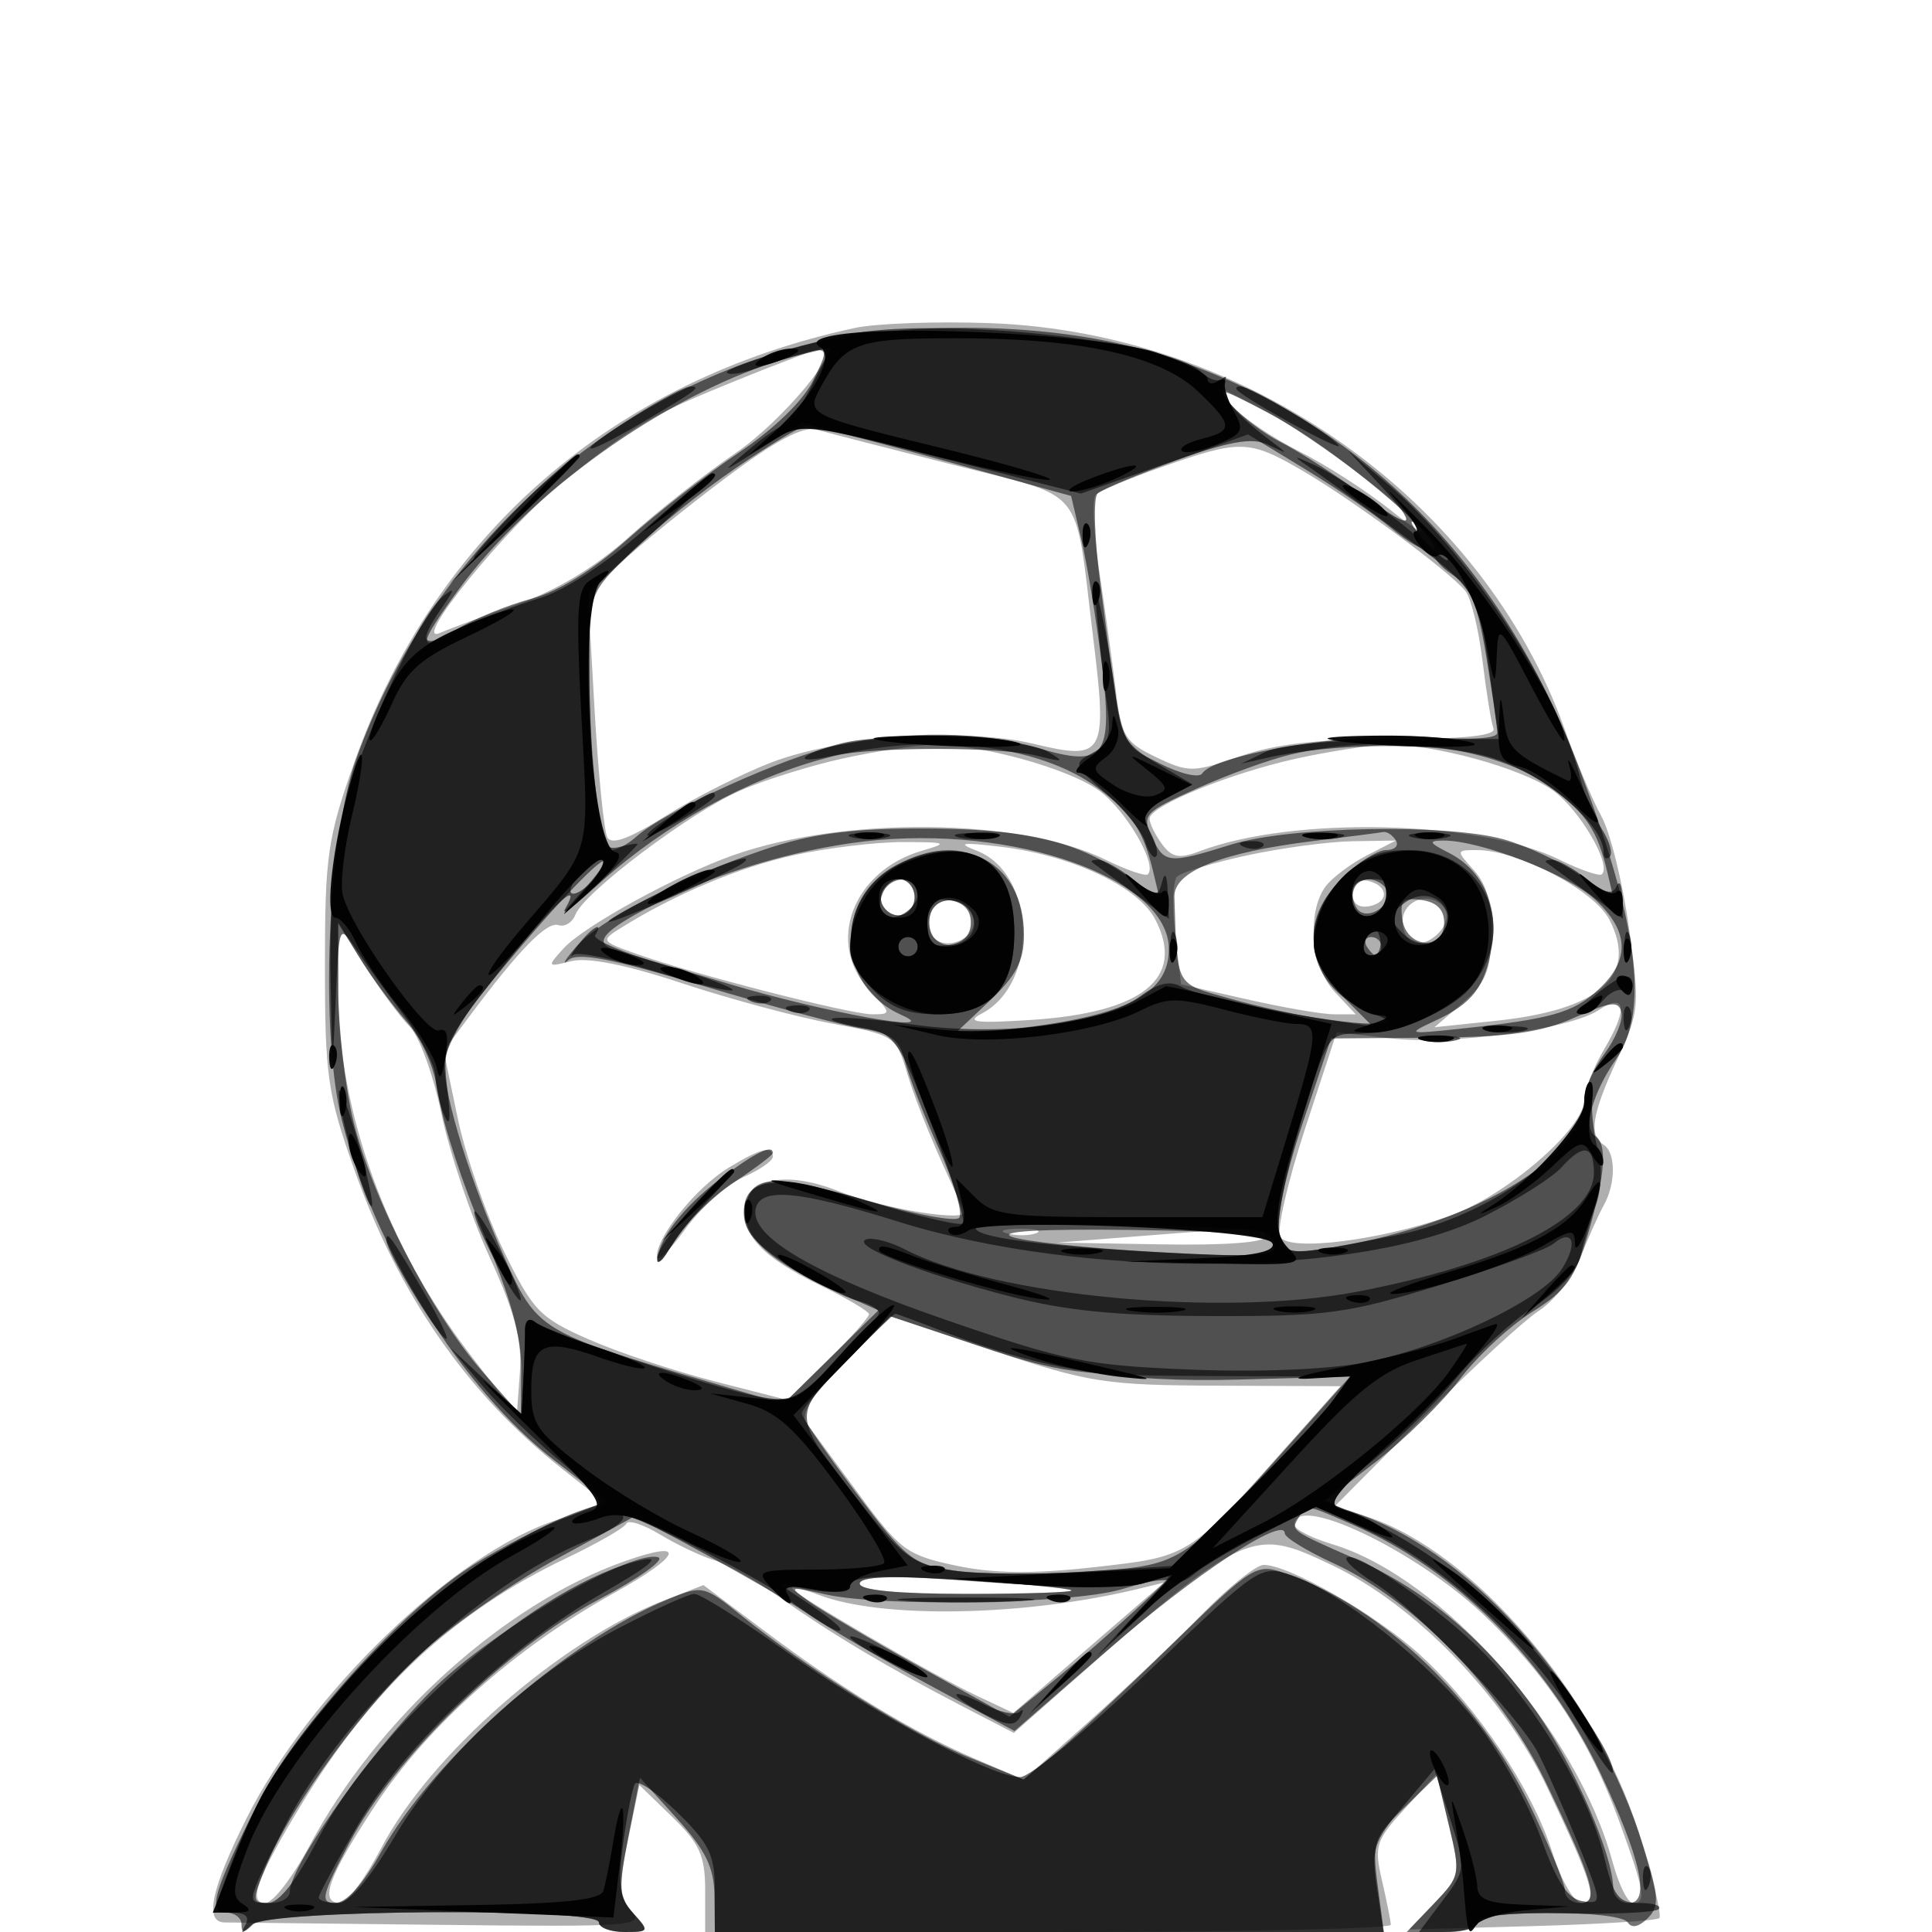 <svg xmlns="http://www.w3.org/2000/svg" width="200" height="200" fill="#000000"><path fill-opacity=".314" fill-rule="evenodd" d="M88.5 33.949c-25.049 5.399-43.456 21.373-51.823 44.973-2.769 7.809-3.041 9.698-3.041 21.078s.272 13.269 3.041 21.078c4.595 12.959 11.72 23.227 21.472 30.942l4.649 3.678-5.149 1.646c-10.495 3.354-25.652 17.942-32.161 30.952-3.641 7.278-4.355 10.697-2.238 10.715.688.006 10.781.118 22.43.25 19.752.223 21.077.126 19.663-1.435-1.287-1.422-1.338-2.532-.337-7.357l1.18-5.681 3.407 3.302c2.837 2.75 3.407 4.023 3.407 7.606V200h35.5c19.525 0 35.489-.338 35.476-.75s-.426-2.484-.918-4.604c-.823-3.546-.632-4.14 2.381-7.428l3.276-3.575 1.26 5.252c1.227 5.117 1.191 5.322-1.419 8.047l-2.679 2.796 12.705-.346c6.989-.191 12.924-.565 13.191-.832s-.684-4.238-2.114-8.823c-4.462-14.313-17.152-29.104-28.055-32.703l-3.411-1.125 9.155-9.205c5.035-5.062 10.43-10.027 11.987-11.032s3.481-3.48 4.274-5.5 1.88-4.453 2.416-5.408c1.262-2.248 1.249-5.477-.025-6.264-1.557-.962-1.202-3.189 1.407-8.812 2.311-4.981 2.359-5.527 1.217-13.688-.654-4.675-1.936-9.85-2.848-11.5-.913-1.65-2.615-5.685-3.784-8.966-8.473-23.784-32.97-41.113-59.492-42.082-5.5-.201-11.8.023-14 .497m-12.162 5.395c-8.983 3.644-10.453 4.499-17.984 10.463-5.784 4.58-15.978 17.092-12.804 15.714 1.073-.466 4.726-1.823 8.118-3.018 4.008-1.41 8.036-3.851 11.5-6.967 2.933-2.638 7.862-6.516 10.954-8.617 4.828-3.28 11.228-10.952 9.094-10.902-.394.009-4.389 1.506-8.878 3.327m51.162 2.632c1.1 1.232 4.25 3.37 7 4.75 2.75 1.381 7.025 4.133 9.5 6.116s3.845 2.786 3.045 1.783C144.772 51.776 134.968 44.52 130 42.009l-4.5-2.274zM75 49.565c-4.125 3.096-8.993 7.048-10.817 8.782L60.866 61.5l.687 12c.378 6.6.973 12.534 1.321 13.186.438.819 2.327.119 6.101-2.261 3.006-1.895 7.954-4.389 10.996-5.54 7.02-2.658 19.998-3.572 26.974-1.898 7.438 1.784 7.726 1.261 6.189-11.235-1.94-15.775-.572-14.107-14.467-17.635-6.692-1.699-13.067-3.335-14.167-3.635-1.4-.382-4.249 1.142-9.5 5.083m45.32-1.237c-3.399 1.195-6.5 2.498-6.891 2.897s-.22 3.998.381 8c.602 4.001 1.373 9.57 1.715 12.375.562 4.612.96 5.261 4.168 6.79 3.347 1.597 3.833 1.591 8.676-.099 3.703-1.292 8.127-1.791 15.892-1.791 7.375 0 10.629-.344 10.342-1.093-.231-.602-.742-3.752-1.135-7s-1.186-6.496-1.762-7.216c-1.607-2.007-11.65-9.424-16.884-12.469-5.521-3.212-6.413-3.237-14.502-.394M87.317 78.503c-3.4.739-8.251 2.259-10.779 3.377-5.182 2.292-16.094 10.521-16.966 12.794-.315.821-1.11 1.313-1.766 1.095-1.193-.398-4.046 2.521-9.16 9.373l-2.718 3.641 1.45 6.953c.797 3.823 2.933 9.995 4.746 13.714 3.035 6.223 3.731 6.954 8.756 9.176 3.003 1.328 8.87 3.288 13.04 4.356l7.58 1.942 4.25-4.17c2.338-2.294 4.233-4.414 4.211-4.712s-2.267-1.627-4.99-2.952c-6.101-2.97-8.231-5.225-7.801-8.258.419-2.958 4.486-3.587 9.702-1.5 4.596 1.839 13.536 3.253 12.962 2.051-2.869-6.017-4.945-11.02-5.915-14.259-1.163-3.88-1.295-3.968-7.801-5.168-3.64-.672-10.612-2.546-15.494-4.165-5.77-1.914-9.786-2.716-11.473-2.293-2.527.634-2.549.599-.818-1.313 2.072-2.29 11.71-7.583 17.572-9.652 11.543-4.072 29.784-3.852 38.54.464 2.17 1.07 4.143 1.748 4.385 1.506 1.018-1.017-2.324-6.718-5.094-8.691-3.247-2.312-12.41-4.82-17.236-4.717-1.65.035-5.782.669-9.183 1.408m47 0c-6.923 1.505-15.317 4.93-15.317 6.25 0 .475.576 1.652 1.28 2.615 1.03 1.408 1.792 1.555 3.905.752 9.655-3.671 28.957-3.216 37.26.877 2.17 1.07 4.143 1.748 4.385 1.506 1.018-1.017-2.324-6.718-5.094-8.691-3.247-2.312-12.41-4.82-17.236-4.717-1.65.035-5.782.669-9.183 1.408M82.284 88.51c-5.693 1.237-12.41 4.05-17.97 7.525-2.145 1.341-2.117 1.392 1.5 2.685 5.795 2.073 22.188 6.28 24.47 6.28 2.012 0 2.005-.063-.276-2.492-4.564-4.858-1.741-12.354 5.437-14.44 2.778-.807 2.602-.889-1.945-.898-2.75-.006-7.797.597-11.216 1.34m18.822-.446c6.139 2.372 6.496 13.716.53 16.856-1.702.896-.677 1.032 5.039.667 11.629-.742 16.07-4.313 12.925-10.393-1.775-3.434-8.686-6.673-16.1-7.548-3.987-.47-4.472-.385-2.394.418m27.972.488c-3.533.766-6.786 1.756-7.229 2.199-.444.444-.532 3.134-.195 5.978l.613 5.171 6.814 1.55c3.748.853 7.816 1.55 9.041 1.55h2.227l-2.175-2.314c-2.449-2.608-2.93-8.307-.924-10.952.688-.906 2.6-2.339 4.25-3.185l3-1.537-4.5.074c-2.475.04-7.39.7-10.922 1.466m23.517 1.553c1.332 1.472 1.875 3.48 1.805 6.673-.082 3.732-.63 5.024-3 7.063l-2.9 2.495 6.275-.655c10.873-1.136 14.841-4.655 11.825-10.487-1.572-3.041-9.476-7.194-13.69-7.194-2.194 0-2.197.025-.315 2.105m-61.149 1.982c-1.03 1.668 1.287 3.58 2.667 2.2C95.267 93.133 94.545 91 93 91c-.485 0-1.184.489-1.554 1.087M140 92.5c0 1.03.655 1.52 1.75 1.31 2.108-.406 1.975-2.181-.197-2.633-.906-.189-1.553.362-1.553 1.323m-43.636 1.993c-.346.903-.195 2.076.336 2.607 1.399 1.399 4.453-.068 4.088-1.964-.424-2.201-3.646-2.669-4.424-.643m48.972.074c-.331.862-.089 2.08.538 2.707 1.408 1.408 4.742-1.468 3.685-3.178-.998-1.615-3.531-1.332-4.223.471M35 102.594c0 12.516 5.059 26.435 13.681 37.642L53.5 146.5l.315-4.411c.241-3.365-.509-6.216-3.159-12.014-1.911-4.181-4.147-10.846-4.967-14.812-.821-3.965-2.293-8.009-3.271-8.986s-3.047-3.778-4.598-6.223L35 95.608zm130.5 1.965c-2.987 1.994-15.235 3.658-21.563 2.929l-5.563-.641-3.281 10.019c-1.805 5.511-2.96 10.541-2.566 11.177.945 1.53 10.177.401 17.433-2.133 5.885-2.055 14.04-9.06 14.04-12.061 0-.954.94-3.328 2.089-5.275 2.463-4.175 2.212-5.885-.589-4.015m-90.111 16.346c-3.304 2.014-7.389 7.073-7.389 9.149 0 .686 1.314-.568 2.92-2.785s4.306-4.644 6-5.394 3.08-1.703 3.08-2.119c0-1.204-1.273-.887-4.611 1.149m28.88 6.788c.973.254 2.323.237 3-.037s-.119-.481-1.769-.461-2.204.244-1.231.498M117.5 128l-8 .633 10.75.184c6.622.113 10.75-.201 10.75-.817 0-1.04-.365-1.04-13.5 0m-30.149 13.152c-3.535 3.588-4.554 5.24-3.833 6.212.54.728 3.007 4.075 5.482 7.438 4.164 5.658 4.907 6.201 9.95 7.269 3.897.825 7.972.872 14.304.165 9.874-1.102 9.771-1.038 19.729-12.236l5.78-6.5-12.632-.053c-11.744-.05-13.38-.304-23.298-3.619l-10.667-3.565zm-22.509 16.573c-.188.426-2.967 2.026-6.175 3.555-11.654 5.554-20.235 13.543-27.536 25.635C26.58 194.453 25.654 197 27.466 197c.779 0 2.839-2.668 4.576-5.928 7.039-13.206 20.179-25.063 32.65-29.463 6.495-2.292 5.92-.618-1.136 3.307-10.234 5.693-19.291 13.746-24.699 21.962-4.925 7.482-5.867 10.124-3.607 10.12.688-.002 2.6-2.589 4.25-5.75 4.991-9.563 18.478-21.374 29.159-25.538l4.16-1.621 6.34 4.755c8.057 6.042 15.266 10.423 21.725 13.202l5.085 2.187 6.766-6.035c3.721-3.32 8.998-8.322 11.727-11.117s5.589-5.081 6.355-5.081c2.655 0 11.616 5.144 16.138 9.264 5.942 5.412 11.654 13.929 13.74 20.486.955 3.002 2.263 5.25 3.055 5.25 1.741 0 1.131-2.03-3.606-12-4.479-9.425-13.7-18.929-22.322-23.006-8.516-4.028-8.69-3.941-30.596 15.393l-2.274 2.006-5.226-2.708c-7.661-3.971-13.632-7.524-18.812-11.196-2.522-1.787-5.672-3.58-7-3.984s-3.835-1.593-5.572-2.644-3.312-1.562-3.5-1.136m69.158.117c0 .463 1.758 1.368 3.906 2.012 11.382 3.41 25.35 19.242 29.028 32.902.629 2.334 1.576 4.244 2.105 4.244 1.413 0 1.212-1.219-1.389-8.383-3.104-8.552-7.501-15.24-14.156-21.535-7.022-6.64-19.494-12.552-19.494-9.24m-45 6.091c0 .692 3.922 1.067 11.167 1.067 6.141 0 10.979-.167 10.75-.37-.229-.204-5.255-.684-11.167-1.067-7.385-.479-10.75-.363-10.75.37m-7 .497c0 .512 14.57 8.976 19.202 11.154l3.702 1.741 5.659-4.913c3.113-2.701 6.622-5.738 7.798-6.747l2.139-1.835-2.5.612c-11.796 2.887-26.65 3.182-33.25.659-1.513-.578-2.75-.88-2.75-.671"/><path fill-opacity=".543" fill-rule="evenodd" d="M80.878 36.364c-20.094 5.948-36.646 21.81-43.981 42.146-3.012 8.349-3.807 28.347-1.492 37.53 3.335 13.229 12.416 27.737 22.008 35.159l5.404 4.181-5.183 2.107c-2.85 1.158-7.212 3.502-9.692 5.209-7.259 4.994-17.605 16.681-21.304 24.066C22.06 195.9 21.461 198 23.433 198c.862 0 1.567.54 1.567 1.2 0 .933.267.933 1.2 0 1.53-1.53 35.8-1.721 35.8-.2 0 .55 1.195 1 2.655 1 2.547 0 2.585-.077.931-1.905-1.532-1.693-1.591-2.582-.528-7.985l1.196-6.081 3.832 4.236c2.975 3.288 3.841 5.073 3.873 7.985L74 200h69.258l-.637-4.797c-.597-4.507-.431-4.995 2.752-8.08l3.389-3.284 1.236 5.153c1.209 5.037 1.173 5.22-1.568 8.081L145.626 200h3.687c2.028 0 3.687-.45 3.687-1 0-1.32 14.689-1.313 15.505.008.389.63 1.159.471 2.055-.425 1.242-1.242 1.185-2.225-.436-7.432-4.911-15.778-17.305-30.202-29.614-34.464l-3.466-1.2 5.393-4.172c2.965-2.295 6.869-6.131 8.674-8.526s5.173-5.531 7.485-6.97c3.545-2.207 4.454-3.479 5.804-8.122 1.807-6.218 2.02-9.32.694-10.139-1.233-.762-.209-4.457 2.188-7.894 3.508-5.033 2.292-14.26-4.058-30.792-8.377-21.803-23.808-36.576-44.456-42.556-11.042-3.199-26.993-3.179-37.89.048m-.407 1.032c-11.744 3.68-25.624 13.596-32.894 23.5-4.418 6.018-4.479 6.82-.327 4.277 1.788-1.095 5.248-2.522 7.691-3.171 2.841-.756 6.443-2.974 10-6.159 3.057-2.737 8.259-6.786 11.559-8.998 3.617-2.425 6.66-5.377 7.663-7.434 1.853-3.801 1.91-3.77-3.692-2.015m47.027 4.546c1.098 1.245 3.348 2.948 5 3.786 4.629 2.348 15.702 10.405 15.112 10.995-.289.289-1.879-.613-3.534-2.006s-5.681-4.155-8.947-6.138l-5.938-3.608-7.345 2.666c-4.04 1.466-7.735 3.009-8.211 3.429-.485.428-.354 4.65.297 9.599 2.289 17.406 1.889 16.203 6.106 18.354 2.155 1.1 4.106 1.557 4.427 1.037 1.224-1.98 15.699-4.332 23.182-3.766 4.515.341 7.353.177 7.353-.424 0-.54-.514-4.095-1.143-7.902-.903-5.467-1.645-7.25-3.532-8.487-1.314-.861-2.147-1.956-1.852-2.434.833-1.347-10.288-10.64-16.973-14.183-5.275-2.796-5.759-2.907-4.002-.918M76.09 48.507c-3.525 2.415-8.363 6.307-10.75 8.65C61.022 61.394 61 61.453 61 68.562 61 78.7 62.107 88 63.314 88c.566 0 1.741-.645 2.612-1.433 2.866-2.594 15.473-8.297 20.873-9.443 7.147-1.516 14.915-1.415 20.501.266 7.13 2.146 7.961 1.047 6.726-8.89-.547-4.4-1.478-10.061-2.069-12.579l-1.074-4.579-13.227-3.671c-7.275-2.019-13.661-3.645-14.192-3.613-.53.032-3.848 2.034-7.374 4.449m9.185 30.032c-7.932 2.136-16.339 6.767-22.88 12.603-4.245 3.786-4.915 4.187-2.395 1.43 1.925-2.105 3.033-3.658 2.462-3.45-1.163.423-7.181 7.012-12.77 13.981-2.031 2.532-3.692 5.712-3.692 7.068 0 3.471 2.687 12.111 6.23 20.035 3.361 7.517 3.682 7.712 21.072 12.823l7.802 2.293 4.912-4.837 4.911-4.838-4.036-1.807c-7.204-3.225-10.037-5.766-9.697-8.698.417-3.602 2.699-3.74 12.873-.777 4.638 1.351 8.785 2.121 9.216 1.712s-.508-3.631-2.087-7.16c-1.578-3.529-3.172-7.635-3.541-9.123-.539-2.173-1.408-2.827-4.413-3.316-2.058-.336-9.451-2.319-16.428-4.408-9.509-2.847-13.008-3.519-13.973-2.684-.709.613-.4.052.686-1.245 2.365-2.829 10.791-7.213 19.574-10.185 4.755-1.609 8.84-2.171 15.899-2.188 10.792-.025 16.128 1.151 21.377 4.713l3.651 2.478-.652-2.73c-1.012-4.231-2.139-5.949-5.639-8.59-6.195-4.675-17.887-5.948-28.462-3.1m48.307-.419c-2.155.505-6.511 2.082-9.68 3.505-5.453 2.447-5.704 2.715-4.672 4.98 1.283 2.817 1.714 2.859 8.27.812 5.958-1.861 22.169-2.174 28.113-.543 2.262.621 5.756 2.244 7.764 3.607l3.651 2.478-.652-2.73c-1.012-4.231-2.139-5.949-5.639-8.59-5.8-4.376-17.2-5.854-27.155-3.519M89.5 87.101c-7.197.837-15.308 3.265-21.679 6.492-5.432 2.75-6.555 4.061-4.086 4.769.971.278 6.265 1.855 11.765 3.504 9.832 2.949 22.377 5.211 17.857 3.221-6.867-3.023-7.086-12.107-.377-15.577 6.872-3.553 13.02-.127 13.02 7.257 0 2.737-.804 4.255-3.7 6.986l-3.7 3.49 6.366-.739c11.655-1.353 16.034-3.608 16.034-8.258 0-7.284-16.003-12.945-31.5-11.145m46.5-.042c-9.582 1.174-14.516 3.154-14.429 5.792.314 9.437.019 8.89 5.679 10.505 2.887.825 7.407 1.811 10.043 2.191l4.793.693-3.043-3.043c-4.054-4.054-4.095-8.298-.12-12.274 1.608-1.608 3.659-2.923 4.559-2.923s1.358-.45 1.018-1-.929-.941-1.309-.869c-.38.073-3.616.49-7.191.928m13.98 1.225c3.463 1.752 5.184 5.509 4.451 9.716-.739 4.24-1.996 5.872-5.931 7.701-2.881 1.339-2.783 1.371 2.5.811 9.559-1.011 11.869-1.661 14.467-4.069 3.309-3.067 3.204-6.014-.332-9.316-2.79-2.607-11.883-6.142-15.723-6.112-1.588.012-1.491.227.568 1.269m-58.534 3.803c-1.03 1.668 1.287 3.58 2.667 2.2C95.267 93.133 94.545 91 93 91c-.485 0-1.184.489-1.554 1.087m48.554.354c0 .793.359 1.663.798 1.934 1.279.791 3.525-1.043 2.771-2.263-.992-1.606-3.569-1.368-3.569.329m-43.636 2.052c-.346.903-.15 2.121.436 2.707 1.524 1.524 4.41.131 4.012-1.935-.443-2.302-3.647-2.858-4.448-.772m48.806.677c.426 3.011 4.33 3.308 4.33.33q0-2-2.33-2.33c-1.939-.275-2.275.061-2 2M35.019 102.5c.006 3.85.688 9.874 1.516 13.386 1.863 7.903 8.146 20.135 13.415 26.114l3.965 4.5.042-4.759c.031-3.37-1.102-7.457-3.88-14-2.158-5.083-4.241-11.43-4.631-14.105-.457-3.145-1.676-5.972-3.449-8-1.507-1.725-3.697-4.711-4.865-6.636l-2.125-3.5zM141.5 98c.34.55.816 1 1.059 1s.441-.45.441-1-.477-1-1.059-1-.781.45-.441 1m21.5 7.339c-3.503 1.557-6.794 2.018-14.856 2.081l-10.356.08-2.97 8.879c-1.719 5.139-2.726 9.852-2.391 11.187.51 2.032 1.027 2.242 4.326 1.761 14.818-2.161 27.247-9.233 27.247-15.502 0-1.048.944-3.182 2.097-4.742s1.941-3.491 1.75-4.29c-.29-1.216-1.084-1.126-4.847.546m-88.489 16.734c-3.803 2.877-6.403 6.263-6.472 8.427-.017.55.849-.444 1.926-2.21 1.076-1.765 3.774-4.413 5.996-5.883 2.221-1.47 4.039-2.838 4.039-3.04 0-.96-1.845-.05-5.489 2.706m30.188 5.946c1.209.483 7.907 1.196 14.884 1.583 10.664.593 12.612.481 12.219-.698-.368-1.107-3.515-1.442-14.884-1.583-9.102-.114-13.607.144-12.219.698m-17.117 12.898c-2.52 2.558-4.582 4.988-4.582 5.399s2.513 4.086 5.585 8.167c5.188 6.893 5.909 7.469 10.16 8.106 2.517.377 8.619.424 13.561.104 10.13-.656 9.955-.546 21.659-13.693l5.786-6.5-14.625-.055c-13.576-.052-15.284-.276-23.794-3.118l-9.168-3.063zm46.877 16.15c-.852 1.379-.935 1.317 5.778 4.28 7.398 3.264 13.75 8.621 18.859 15.906 3.843 5.478 7.904 14.84 7.904 18.222 0 .839.731 1.525 1.625 1.525 2.261 0 1.251-4.578-2.976-13.5-5.413-11.424-14.924-20.981-25.482-25.603-5.083-2.225-4.866-2.194-5.708-.83m-76.713 4.239c-4.265 2.307-10.378 6.517-13.584 9.357-6.07 5.375-13.994 16.126-16.648 22.587-1.48 3.602-1.461 3.75.473 3.75 1.107 0 2.013-.525 2.013-1.166 0-2.852 9.671-16.272 15.721-21.816 6.617-6.063 19.897-13.645 22.424-12.803.72.24-2.045 2.2-6.146 4.355-9.464 4.973-21.213 16.43-25.823 25.18-2.889 5.482-3.071 6.25-1.485 6.249 1.141-.001 2.894-1.938 4.75-5.25 5.466-9.758 19.225-21.889 29.708-26.193 3.57-1.466 3.731-1.431 7.5 1.612 6.799 5.492 17.927 12.428 23.698 14.77l5.609 2.277 3.272-2.692c1.8-1.48 7.201-6.525 12.003-11.211 8.6-8.393 8.779-8.504 11.931-7.405 9.964 3.473 19.988 13.07 25.359 24.277 1.913 3.993 3.479 7.835 3.479 8.538s.705 1.278 1.567 1.278c2.05 0 1.413-2.227-3.611-12.621-4.561-9.437-13.605-18.742-21.924-22.559-2.767-1.269-5.032-2.658-5.032-3.084 0-1.888-9.306 4.231-18.24 11.993l-9.74 8.463-8.76-4.729c-4.818-2.6-10.629-6.01-12.914-7.577-3.05-2.093-17.846-10.238-17.846-9.825 0 .028-3.489 1.938-7.754 4.245M89 163.933c0 .692 3.922 1.067 11.167 1.067 6.141 0 10.979-.167 10.75-.37-.229-.204-5.255-.684-11.167-1.067-7.385-.479-10.75-.363-10.75.37m27 .617c-5.215 1.494-24.642 1.817-30.5.508-3.911-.874-3.948-.856-1.676.774 1.278.918 6.453 3.967 11.5 6.777l9.176 5.109 5-4.08c5.212-4.253 12.286-10.734 11.471-10.507-.259.071-2.496.71-4.971 1.419"/><path fill-opacity=".587" fill-rule="evenodd" d="M87.5 34.679c-5.681 1.269-12.658 3.496-12.246 3.908.258.258 1.544.072 2.857-.413 1.314-.484 3.642-1.185 5.173-1.555l2.785-.674-2.055 4.027c-1.13 2.216-2.383 4.03-2.784 4.033-.402.003-2.08 1.151-3.73 2.551-2.982 2.531-2.974 2.53 1.266-.148l4.266-2.695 14.427 3.692 14.427 3.692 8.629-3.046c6.818-2.406 9.084-2.824 10.806-1.993 2.125 1.026 2.13 1.015.179-.457-3.825-2.886-5.437-4.895-4.81-5.995.347-.608.28-.79-.149-.404-.428.387-1.395.086-2.149-.667-3.301-3.301-27.88-5.87-36.892-3.856m-21.75 8.342c-6.431 4.038-6.048 4.688.5.847 5.921-3.474 6.461-3.876 5.167-3.849-.505.01-3.055 1.361-5.667 3.002m62.333-2.627c1.275 1.205 10.96 6.484 10.484 5.715-.654-1.059-9.055-6.109-10.162-6.109-.406 0-.551.177-.322.394m-71.917 9.697c-1.834 1.667-4.73 4.691-6.436 6.72s-.093.777 3.584-2.782c6.08-5.885 7.186-7.088 6.436-7-.138.016-1.75 1.394-3.584 3.062m79.19-1.861c1.021.698 5.357 3.85 9.636 7.003 8.241 6.073 7.981 5.616 9.534 16.767l.626 4.5-10.826.062c-6.332.037-11.864.567-13.326 1.278l-2.5 1.216 2.5-.572c7.122-1.629 17.804-1.683 23.194-.116C159.617 79.944 166 85.261 166 88.201c0 .623.286.846.635.497.35-.35-.029-1.662-.841-2.917-.813-1.254-1.791-3.555-2.175-5.111-2.285-9.274-11.645-23.555-20.119-30.698l-4-3.371 3.446 3.699c3.938 4.228 3.394 4.799-1.263 1.325-1.751-1.306-4.308-2.89-5.683-3.52-2.113-.968-2.212-.949-.644.125m-68.661 6.598c-4.017 3.546-8.283 6.33-10.898 7.111-2.363.706-5.984 2.143-8.047 3.193-4.127 2.1-4.621 1.579-2.048-2.159 1.424-2.068 1.442-2.263.113-1.194-2.483 1.997-8.647 15.409-10.295 22.398-.917 3.891-1.419 10.362-1.304 16.823.173 9.762.211 9.942.531 2.555.341-7.864.362-7.919 2.049-5.386.937 1.408 3.166 4.488 4.954 6.845 1.787 2.358 3.282 5.231 3.32 6.386.039 1.155.461 3 .937 4.1.568 1.311.674.392.306-2.664-.54-4.487-.344-4.943 5.162-12 5.138-6.585 9.107-10.383 7.017-6.716-.432.759 1.08-.399 3.361-2.573S66 87.503 66 87.391s-.833.014-1.851.28c-1.579.413-1.946-.3-2.492-4.843-.352-2.93-.644-9.001-.648-13.489L61 61.177l6.645-6.088c8.469-7.761 7.765-7.955-.95-.261m45.384.755c.048 1.165.285 1.402.604.605.289-.722.253-1.585-.079-1.917s-.568.258-.525 1.312M147.5 56c.995 1.1 2.035 2 2.31 2s-.315-.9-1.31-2-2.035-2-2.31-2 .315.9 1.31 2m-33.875 8.5c.264 2.75.716 6.654 1.003 8.675.427 3.005.145 3.876-1.55 4.783-2.008 1.075-1.966 1.202 1.377 4.137 1.897 1.666 3.737 3.934 4.088 5.042.352 1.108.86 1.793 1.129 1.524.27-.269-.003-1.411-.605-2.536-.939-1.754-.704-2.251 1.648-3.484l2.744-1.438-3.678-2.17c-3.197-1.886-3.755-2.784-4.262-6.852-.321-2.574-.987-6.481-1.48-8.681-.864-3.857-.879-3.821-.414 1M87.199 76.929c-4.459 1.134-5.436 2.288-1.126 1.331 4.428-.982 17.562-.98 21.427.004 2.619.667 2.746.61 1-.441-2.422-1.46-16.715-2.059-21.301-.894m-16.949 7.06c-1.787 1.09-3.25 2.198-3.25 2.463 0 .264 1.575-.449 3.5-1.585s3.5-2.245 3.5-2.466c0-.639-.316-.506-3.75 1.588m18 2.7c.963.252 2.537.252 3.5 0 .963-.251.175-.457-1.75-.457s-2.713.206-1.75.457m11 0c.963.252 2.537.252 3.5 0 .963-.251.175-.457-1.75-.457s-2.713.206-1.75.457m36 0c.963.252 2.537.252 3.5 0 .963-.251.175-.457-1.75-.457s-2.713.206-1.75.457m11 0c.963.252 2.537.252 3.5 0 .963-.251.175-.457-1.75-.457s-2.713.206-1.75.457m-17.437.994c.721.289 1.584.253 1.916-.079s-.258-.568-1.312-.525c-1.165.048-1.402.285-.604.604m-36.109 1.913c-5.03 2.728-6.132 9.067-2.249 12.949 1.797 1.798 3.538 2.455 6.5 2.455 5.569 0 8.045-2.616 8.045-8.5 0-7.571-5.437-10.623-12.296-6.904m46.219 1.327c-4.716 4.716-3.605 11.005 2.406 13.619 3.154 1.373 3.157 1.38.509 1.419-3.619.053-17.447-2.643-19.527-3.807-1.203-.673-2.422-.392-4.287.987-3.939 2.912-14.355 4.198-23.594 2.912-7.833-1.089-11.426-.838-5.069.355 3.299.619 3.62 1.077 7.149 10.184 2.032 5.245 3.46 9.771 3.174 10.057-.287.287-4.445-.675-9.24-2.138C80.456 121.465 77 121.73 77 125.541c0 1.896 1.152 3.235 4.75 5.521 2.612 1.659 5.763 3.273 7 3.586s2.25.876 2.25 1.252-1.988 2.634-4.417 5.019c-4.121 4.044-4.674 4.287-8.24 3.617-4.575-.858-21.394-6.48-22.92-7.66-.676-.523-1.075-.19-1.072.895.003.951-.075 3.28-.173 5.175L54 146.392l-3.7-3.446-3.699-3.446 3.382 4c1.86 2.2 5.578 5.79 8.263 7.979 2.854 2.325 4.336 4.134 3.568 4.352-6.702 1.907-15.15 7.443-22.398 14.678-8.408 8.392-12.291 14.024-15.51 22.496-1.895 4.989-1.895 4.995.157 4.995 1.354 0 1.814.427 1.349 1.25-.564 1-.436 1 .641 0C27.749 197.676 62 197.438 62 199c0 .55 1.195 1 2.655 1 2.565 0 2.595-.066.898-1.941-1.436-1.588-1.626-2.91-1.041-7.25.394-2.92.942-5.687 1.217-6.15.276-.462 2.249.867 4.386 2.953 3.322 3.244 3.885 4.417 3.885 8.091V200h69.227l-.674-4.495c-.615-4.099-.383-4.841 2.627-8.427l3.3-3.931 1.649 5.176c1.634 5.134 1.628 5.204-.791 8.427l-2.44 3.25h3.051c1.678 0 3.051-.473 3.051-1.051 0-.67 3.272-.984 9.035-.868 4.969.101 9.319-.101 9.666-.449.348-.348-.523-.632-1.935-.632-2.25 0-2.713-.611-3.756-4.958-1.479-6.167-6.81-15.185-12.321-20.843-4.439-4.557-13.415-10.806-14.28-9.942-.283.283.996 1.448 2.841 2.589 4.294 2.654 14.977 13.756 16.991 17.658.85 1.648 2.699 5.837 4.108 9.31 2.514 6.195 2.524 6.308.49 6-1.535-.232-2.659-1.935-4.326-6.554-1.24-3.431-4.172-8.726-6.517-11.765-4.756-6.165-14.252-13.764-19.267-15.419-3.266-1.078-3.349-1.023-14.757 9.886-6.31 6.033-12.32 10.985-13.355 11.004-2.883.052-15.151-6.537-24.369-13.088-4.549-3.233-8.762-5.878-9.363-5.878s-4.16 1.612-7.909 3.582c-9.219 4.844-18.128 13.14-23.101 21.512-2.763 4.65-4.719 6.906-5.989 6.906-1.037 0-1.886-.259-1.886-.576s1.797-3.652 3.993-7.412c4.834-8.276 15.66-18.535 25.507-24.168 4.736-2.71 6.03-3.795 4-3.355-10.423 2.257-27.333 16.808-33.585 28.899-2.232 4.316-4.021 6.606-5.165 6.608-2.291.005-2.299.043 1.643-7.771 5.944-11.779 20.221-25.286 31.496-29.797 2.254-.902 3.875-2.001 3.603-2.441-.728-1.178 13.502 5.95 17.008 8.52 3.733 2.735 5.5 3.747 5.5 3.15 0-.253-1.463-1.432-3.25-2.618l-3.25-2.158 3.375.666c2.218.438 3.633.249 4.128-.552.582-.941 3.771-.99 14.014-.216 7.293.551 14.514.642 16.046.203 1.533-.44 3.043-.543 3.356-.23s1.359-.093 2.325-.902 4.183-2.694 7.15-4.188l5.394-2.716 6.204 2.904c7.42 3.472 16.774 12.325 21.29 20.15 1.746 3.025 3.184 5.007 3.196 4.405.047-2.329-7.875-13.137-13.048-17.802-2.986-2.694-7.998-6.118-11.136-7.609l-5.706-2.712 4.955-4.03c2.724-2.217 6.673-6.111 8.774-8.653s5.721-5.855 8.045-7.361c2.533-1.642 4.44-3.739 4.762-5.238.296-1.375 1.003-3.729 1.571-5.231.575-1.522.692-3.956.264-5.5-.422-1.523-.715-3.894-.651-5.269.098-2.1-.038-1.994-.853.667-1.684 5.501-10.599 11.512-19.672 13.263-11.074 2.138-11.127 2.138-11.831-.08-.382-1.205.526-6.024 2.16-11.464 2.787-9.274 2.858-9.386 5.982-9.386 3.909 0 9.418-2.228 11.542-4.667 5.258-6.04 1.622-14.333-6.284-14.333-3.094 0-4.671.665-6.929 2.923m-78.943-.399c-1.932 2.329-.554 2.767 1.514.482.999-1.103 1.351-2.006.783-2.006-.567 0-1.601.686-2.297 1.524m9.27 1.434C65.813 93.585 63 95.136 63 95.405c0 .424 12.781-5.149 13.917-6.068 1.489-1.205-2.363.112-7.667 2.621m43.833-2.668c.23.16 2.105 1.533 4.167 3.051l3.75 2.761-.116-2.801c-.071-1.716-.294-2.118-.576-1.038-.429 1.644-.632 1.627-3.019-.25-1.407-1.107-3.023-2.013-3.591-2.013-.567 0-.844.131-.615.29m47 0c.23.16 2.105 1.533 4.167 3.051l3.75 2.761-.079-2.301c-.043-1.266-.307-1.736-.585-1.045-.371.918-1.191.717-3.056-.75-1.402-1.103-3.014-2.006-3.582-2.006-.567 0-.844.131-.615.29m-68.738 3.253c-.326.849-.331 1.804-.012 2.124C92.342 95.676 95 94.128 95 92.531c0-1.996-2.888-1.986-3.655.012m48.655.53c0 2.563 3.31 2.272 3.812-.334.231-1.2-.308-1.739-1.739-1.739S140 91.642 140 93.073m5.418.383c-1.794 1.33-1.81 1.532-.246 3.12 1.841 1.868 4.828 1.298 4.828-.922 0-2.585-2.465-3.767-4.582-2.198M96 95.5c0 2.165.404 2.582 2.25 2.32 1.477-.21 2.25-1.007 2.25-2.32s-.773-2.11-2.25-2.32c-1.846-.262-2.25.155-2.25 2.32m-36.095 2.25c-.736.963-.986 1.457-.554 1.098.432-.358 4.224.41 8.428 1.707 4.203 1.297 7.828 2.172 8.055 1.944.228-.227-2.992-1.416-7.155-2.641-4.163-1.224-7.342-2.594-7.065-3.042.95-1.538-.368-.817-1.709.934m61.253.25c0 1.375.227 1.938.504 1.25.278-.687.278-1.812 0-2.5-.277-.687-.504-.125-.504 1.25m20.425-1.134c-.431.697-.513 1.537-.183 1.867.895.895 1.871-.421 1.387-1.871-.338-1.016-.574-1.016-1.204.004M168.158 98c0 1.375.227 1.938.504 1.25.278-.687.278-1.812 0-2.5-.277-.687-.504-.125-.504 1.25M93 98c0 .55.45 1 1 1s1-.45 1-1-.45-1-1-1-1 .45-1 1m72.139 5.033c-1.298 1.082-1.916 1.967-1.372 1.967s1.544-.67 2.224-1.489 1.635-1.242 2.122-.941c.488.301.887.071.887-.511 0-1.549-1.193-1.248-3.861.974m-87.326.65c.721.289 1.584.253 1.916-.079s-.258-.568-1.312-.525c-1.165.048-1.402.285-.604.604m4 1c.721.289 1.584.253 1.916-.079s-.258-.568-1.312-.525c-1.165.048-1.402.285-.604.604m86.266.9c.048 1.165.285 1.402.604.605.289-.722.253-1.585-.079-1.917s-.568.258-.525 1.312m-13.829 1.106c.963.252 2.537.252 3.5 0 .963-.251.175-.457-1.75-.457s-2.713.206-1.75.457m-7 1c.963.252 2.537.252 3.5 0 .963-.251.175-.457-1.75-.457s-2.713.206-1.75.457m18.622 2.061c-1.243 1.586-1.208 1.621.378.378.963-.755 1.75-1.543 1.75-1.75 0-.823-.821-.294-2.128 1.372m-130.801 3.318c-.087 1.916 2.923 12.271 3.422 11.772.196-.196-.477-3.278-1.497-6.848-1.019-3.571-1.886-5.786-1.925-4.924m126.548 7.801c-.93 1.028-4.488 3.282-7.905 5.011-12.563 6.352-41.389 6.631-60.714.588-10.385-3.248-14.324-3.597-14.78-1.311-.579 2.904 6.209 6.837 19.975 11.575 12.137 4.177 14.339 4.62 25.084 5.048 7.131.284 14.235-.009 18-.741 7.932-1.542 18.277-6.432 20.372-9.629 1.753-2.675 1.192-4.355-.879-2.635-.703.582-6.001 2.508-11.775 4.279-9.599 2.945-11.62 3.218-23.62 3.183-9.884-.028-15.066-.542-21-2.081-9.168-2.379-16.392-5.26-14.695-5.86.65-.229 2.463.245 4.028 1.054 9.353 4.836 32.89 7.033 46.79 4.367 15.061-2.889 24.5-7.624 24.5-12.29 0-2.908-1.092-3.088-3.381-.558m-90.003 4.134c-1.989 2.201-3.602 4.564-3.586 5.25s.526.347 1.132-.753 2.48-3.463 4.166-5.25c1.685-1.787 2.803-3.25 2.485-3.25s-2.208 1.801-4.197 4.003m-22.526.497c0 .55 1.085 3.025 2.41 5.5s2.41 4.05 2.41 3.5-1.085-3.025-2.41-5.5-2.41-4.05-2.41-3.5m51.909 1.619c.002.971 6.486 1.825 19.251 2.535 8.758.487 11.75.352 11.75-.532 0-.651-.562-1.379-1.25-1.616-2.035-.702-29.753-1.062-29.751-.387M40 128.405c0 1.107 5.05 9.508 6.109 10.162.505.313-.485-1.825-2.201-4.749-3.428-5.843-3.908-6.507-3.908-5.413m47.528 12.566c-5.636 5.723-5.663 5.528 2.076 15.284 3.957 4.988 4.999 5.713 9.093 6.327 2.543.381 8.679.431 13.636.109l9.012-.583 7.401-7.304c4.071-4.017 8.22-8.429 9.221-9.804l1.819-2.5-11.573.314c-12.047.326-20.376-1.027-30.5-4.956-2.633-1.022-4.9-1.858-5.038-1.858s-2.454 2.237-5.147 4.971m29.418 26.779-3.446 3.75 3.75-3.446c2.063-1.896 3.75-3.583 3.75-3.75 0-.764-.846-.044-4.054 3.446m-22.696-2.011c3.162.198 8.337.198 11.5 0 3.162-.198.575-.361-5.75-.361s-8.913.163-5.75.361m-6.25 3.72c0 .275 1.8 1.419 4 2.541s4 1.816 4 1.541-1.8-1.419-4-2.541-4-1.816-4-1.541m21.437 4.791-2.937 3.25 3.25-2.937c3.029-2.738 3.71-3.563 2.937-3.563-.172 0-1.635 1.463-3.25 3.25M99 175.449c0 .275 1.324 1.185 2.943 2.022 2.302 1.19 3.1 1.25 3.661.275.394-.685.362-.926-.07-.536-.433.391-2.081.042-3.661-.776-1.58-.817-2.873-1.26-2.873-.985m71.079 19.134c.048 1.165.285 1.402.604.605.289-.722.253-1.585-.079-1.917s-.568.258-.525 1.312"/><path fill-opacity=".939" fill-rule="evenodd" d="M86.576 34.678c-1.959.327-2.502.75-1.645 1.279 1.533.948-.788 5.157-4.877 8.849L77.5 47.111l2.76-1.677c2.641-1.605 3.3-1.541 15.378 1.483 6.94 1.738 12.81 2.968 13.045 2.734.234-.235-4.791-1.699-11.169-3.255-13.846-3.377-14.071-3.487-12.624-6.191 2.555-4.773 3.758-5.206 14.431-5.189 12.779.019 20.871 1.836 24.756 5.558 3.589 3.439 3.627 4.033.305 4.866-1.44.362-2.354.921-2.032 1.243s1.939.026 3.594-.66c2.691-1.115 2.882-1.47 1.819-3.384-.653-1.177-1.081-2.51-.951-2.963.131-.454-.224-.54-.787-.191-.564.348-1.025.225-1.025-.274s-2.362-1.712-5.25-2.696c-5.238-1.784-26.46-2.96-33.174-1.837M79 37c-1.828 1.181-.249 1.181 2.5 0 1.319-.567 1.489-.878.5-.914-.825-.031-2.175.381-3 .914M52.971 53.75 46.5 60.5l6.75-6.471c3.712-3.559 6.75-6.597 6.75-6.75 0-.736-1.018.201-7.029 6.471M113 49.5c-1.925.741-2.825 1.362-2 1.379s2.85-.587 4.5-1.343c3.862-1.768 2.066-1.794-2.5-.036m31.446 2.179c1.621 1.827 2.578 3.321 2.128 3.321-.451 0-.25.686.446 1.524s1.486 1.304 1.755 1.034c1.089-1.089 4.185 4.436 5.064 9.037.865 4.528.95 4.636 1.098 1.405.159-3.484.175-3.471 3.563 3 1.872 3.575 3.425 6.116 3.451 5.646.158-2.778-8.173-15.724-13.871-21.554-3.619-3.704-5.254-5.239-3.634-3.413m-74.484.393L66.5 55.144l3.75-2.691C73.564 50.076 74.642 49 73.712 49c-.158 0-1.846 1.382-3.75 3.072M139 50.35c0 .231 1.18 1.193 2.623 2.139s2.318 1.224 1.944.62c-.713-1.154-4.567-3.483-4.567-2.759m-26.921 5.233c.048 1.165.285 1.402.604.605.289-.722.253-1.585-.079-1.917s-.568.258-.525 1.312M61 60.146c-1.267.868-1.392 3.069-.801 14.191.767 14.435 1.107 13.223-6.042 21.584-2.389 2.793-3.964 5.048-3.5 5.01s2.995-2.738 5.625-6S61.584 89 62.22 89c.635 0-.167 1.463-1.781 3.25-2.871 3.18-2.852 3.174.877-.25 2.525-2.319 3.329-3.6 2.382-3.798-2.613-.543-3.951-25.549-1.498-28.002 1.443-1.443.864-1.469-1.2-.054m52.079 1.437c.048 1.165.285 1.402.604.605.289-.722.253-1.585-.079-1.917s-.568.258-.525 1.312m-66.24 3.756c-3.588 1.663-5.154 3.168-6.796 6.532-1.174 2.404-1.959 4.546-1.745 4.76s1.232-1.481 2.263-3.766c1.554-3.445 2.905-4.643 7.906-7.009 3.318-1.57 5.358-2.815 4.533-2.766s-3.598 1.06-6.161 2.249M114.158 70c0 1.375.227 1.938.504 1.25.278-.687.278-1.812 0-2.5-.277-.687-.504-.125-.504 1.25m41.002 5.142c-.134 3.06.218 3.736 2.207 4.235 1.303.327 3.832 2.063 5.621 3.859 1.954 1.96 2.847 2.465 2.235 1.264a136 136 0 0 1-2.151-4.5c-.624-1.375-.895-1.675-.602-.666.292 1.008.194 1.669-.219 1.467-5.567-2.711-6.171-3.283-6.538-6.187-.377-2.989-.399-2.968-.553.528m-40.044.051c-.064.932-1.116 2.394-2.339 3.25S111.07 80 111.701 80c.63 0 2.618 1.463 4.419 3.25s2.947 2.709 2.547 2.047c-.449-.743.312-1.746 1.992-2.626l2.718-1.425-3.438-1.683c-3.431-1.68-3.434-1.679-1.067.223 2.074 1.667 2.161 1.987.697 2.549-.92.353-2.823-.111-4.228-1.031-2.336-1.531-2.41-1.78-.86-2.914.943-.689 1.485-2.049 1.223-3.064-.405-1.567-.488-1.586-.588-.133M90.5 76.501c2.176.748 16.875 1.167 15 .428-1.1-.434-5.15-.785-9-.78s-6.55.163-6 .352m47 0c2.176.748 16.875 1.167 15 .428-1.1-.434-5.15-.785-9-.78s-6.55.163-6 .352M36.067 81.752C34.331 88.198 33.631 95 34.704 95c.536 0 1.513 1.181 2.171 2.625s2.707 4.481 4.553 6.75 3.544 5.025 3.772 6.125c.306 1.476.546 1.176.919-1.146.349-2.179.139-3.006-.685-2.69-1.289.494-9.155-10.606-9.956-14.051-.27-1.162.153-4.809.94-8.105 1.599-6.69 1.312-8.934-.351-2.756m32.794 3.307-2.361 2.06 2.75-1.675c1.513-.921 2.75-1.847 2.75-2.059 0-.781-.835-.335-3.139 1.674m19.889 1.603c.688.278 1.813.278 2.5 0 .688-.277.125-.504-1.25-.504s-1.937.227-1.25.504m11.519.031c.973.254 2.323.237 3-.037s-.119-.481-1.769-.461-2.204.244-1.231.498m35 0c.973.254 2.323.237 3-.037s-.119-.481-1.769-.461-2.204.244-1.231.498m11.481-.031c.688.278 1.813.278 2.5 0 .688-.277.125-.504-1.25-.504s-1.937.227-1.25.504m-53.274 2.734C90.381 90.744 88 94.527 88 98.095c0 3.317 4.753 6.905 9.146 6.905 5.364 0 7.854-2.694 7.854-8.5 0-7.46-4.434-10.193-11.524-7.104m47.544-.112c-2.813 1.423-4.983 5.115-5.005 8.511-.017 2.678 4.088 7.16 6.69 7.305 1.255.069 1.043.34-.705.9-2.342.75-2.361.807-.297.9 2.808.127 7.161-1.721 10.047-4.265 3.169-2.794 3.135-9.455-.064-12.461-2.592-2.435-6.902-2.794-10.666-.89m-71.27 2.288c-3.877 2.103-3.438 2.829.5.827 3.77-1.918 4.437-2.414 3.167-2.359-.505.022-2.154.711-3.667 1.532m48.174.685C120.76 95.466 121 95.55 121 93.333c0-.916-.301-1.365-.669-.997-.368.367-1.605-.117-2.75-1.077-1.516-1.271-1.423-1 .343.998m22.764-1.611c-1.472 1.471-.698 4.503 1.062 4.164.963-.186 1.75-1.194 1.75-2.24 0-1.99-1.631-3.106-2.812-1.924m24.236 1.611C167.76 95.466 168 95.55 168 93.333c0-.916-.301-1.365-.669-.997-.368.367-1.605-.117-2.75-1.077-1.516-1.271-1.423-1 .343.998M91 93q0 2 2 2t2-2-2-2-2 2m54.105.373c-1.666 2.008-.245 4.789 2.262 4.43 2.456-.352 3.454-3.668 1.481-4.918-1.853-1.175-2.425-1.1-3.743.488M96 95.5c0 1.779.541 2.5 1.878 2.5 2.66 0 4.411-2.311 2.898-3.824C98.644 92.044 96 92.776 96 95.5m45.469 1.55c-.95 1.538.351 2.53 1.635 1.246.718-.718.735-1.277.052-1.699-.56-.346-1.319-.142-1.687.453M93 98c0 .55.45 1 1 1s1-.45 1-1-.45-1-1-1-1 .45-1 1m28.079.583c.048 1.165.285 1.402.604.605.289-.722.253-1.585-.079-1.917s-.568.258-.525 1.312m47 0c.048 1.165.285 1.402.604.605.289-.722.253-1.585-.079-1.917s-.568.258-.525 1.312M63 99c.825.533 2.175.945 3 .914.989-.036.819-.347-.5-.914-2.749-1.181-4.328-1.181-2.5 0m6.5 2c2.749 1.181 4.328 1.181 2.5 0-.825-.533-2.175-.945-3-.914-.989.036-.819.347.5.914m98 1c.34.55.816 1 1.059 1s.441-.45.441-1-.477-1-1.059-1-.781.45-.441 1m-119.628 1.75c-1.243 1.586-1.208 1.621.378.378 1.666-1.307 2.195-2.128 1.372-2.128-.207 0-.995.787-1.75 1.75m69.875-.088c-3.871 2.039-14.302 3.555-20.238 2.942l-5.009-.517 4.429 1.051c5.185 1.23 16.264-.09 21.131-2.518 2.768-1.381 3.724-1.39 8.734-.085 3.095.806 6.432 1.465 7.416 1.465 2.362 0 2.291.943-.855 11.25l-2.67 8.75h-13.843c-12.567 0-14.029-.187-15.867-2.025l-2.026-2.026.634 2.526c.43 1.711.223 2.525-.641 2.525-.702 0-.986.289-.633.643.354.353 1.216.24 1.917-.25 1.957-1.372 31.024-.159 31.512 1.314.283.855-1.878 1.306-7.419 1.548l-7.819.343 9.321.201c8.717.188 9.213.092 7.648-1.473-1.961-1.961-1.679-4.256 1.916-15.576l2.46-7.751-2.672-.588a587 587 0 0 1-8.504-2c-3.207-.776-5.907-1.363-6-1.305s-1.408.759-2.922 1.556M164 104c-.901.582-1.025.975-.309.985.655.008 1.469-.435 1.809-.985.767-1.242.421-1.242-1.5 0m-10.25 2.662c.688.278 1.813.278 2.5 0 .688-.277.125-.504-1.25-.504s-1.937.227-1.25.504m-6.481 1.031c.973.254 2.323.237 3-.037s-.119-.481-1.769-.461-2.204.244-1.231.498m-113.19 1.89c.048 1.165.285 1.402.604.605.289-.722.253-1.585-.079-1.917s-.568.258-.525 1.312m131.793.167c-1.243 1.586-1.208 1.621.378.378.963-.755 1.75-1.543 1.75-1.75 0-.823-.821-.294-2.128 1.372M94 109.296c0 1.28 4.209 11.829 4.574 11.463.208-.208-.55-2.826-1.686-5.819-1.98-5.218-2.888-6.992-2.888-5.644M35.158 114c0 1.375.227 1.938.504 1.25.278-.687.278-1.812 0-2.5-.277-.687-.504-.125-.504 1.25m128.842.118c0 2.023-5.303 7.961-9.513 10.652-1.713 1.096-1.643 1.114.513.13 1.375-.627 3.916-2.479 5.647-4.116 2.948-2.789 3.214-2.86 4.219-1.13.59 1.015 1.087 1.31 1.104.655.016-.655-.405-1.46-.937-1.789s-.701-1.93-.375-3.559c.325-1.628.311-2.961-.033-2.961s-.625.953-.625 2.118M36.086 118c-.031.825.381 2.175.914 3 1.181 1.828 1.181.249 0-2.5-.567-1.319-.878-1.489-.914-.5m35.86 6.75L68.5 128.5l3.75-3.446c2.063-1.896 3.75-3.583 3.75-3.75 0-.764-.846-.044-4.054 3.446M83 123.298c8.336 2.475 9.516 2.689 6.006 1.089-1.922-.875-5.072-1.779-7-2.008-3.083-.366-2.963-.255.994.919m81.222.718c-1.901 3.045-5.841 5.176-14.076 7.613-4.205 1.245-6.94 2.288-6.078 2.317 2.575.088 12.193-2.976 15.682-4.997 3.009-1.742 3.253-1.754 3.294-.165.024.944.679-.067 1.455-2.246 1.593-4.472 1.495-5.36-.277-2.522m-87.143 1.567c.048 1.165.285 1.402.604.605.289-.722.253-1.585-.079-1.917s-.568.258-.525 1.312M51.08 130c1.458 3.061 1.92 3.628 1.92 2.358 0-.537-.7-1.849-1.555-2.917-1.467-1.83-1.487-1.798-.365.559m29.472.084c.685 1.109 6.487 4.21 6.972 3.726.185-.186-1.437-1.31-3.605-2.497-2.168-1.188-3.683-1.741-3.367-1.229M91 129.418c0 .714 12.283 4.456 16.5 5.026 2.297.311 1.02-.27-3-1.364-3.85-1.048-8.267-2.395-9.815-2.993-3.08-1.189-3.685-1.299-3.685-.669m19.25.271c.963.252 2.537.252 3.5 0 .963-.251.175-.457-1.75-.457s-2.713.206-1.75.457m26.5-.027c.688.278 1.813.278 2.5 0 .688-.277.125-.504-1.25-.504s-1.937.227-1.25.504m23.174 4.088-2.424 2.75 2.75-2.424c2.57-2.266 3.209-3.076 2.424-3.076-.179 0-1.416 1.238-2.75 2.75m-20.111.933c.721.289 1.584.253 1.916-.079s-.258-.568-1.312-.525c-1.165.048-1.402.285-.604.604m-52.801 5.522c-4.349 4.846-4.628 4.987-9 4.518l-4.512-.483 3.861 1.083c3.122.877 4.908 2.499 9.325 8.472 3.005 4.064 5.176 7.676 4.824 8.028s-3.503.649-7.002.659c-5.993.017-6.27.119-4.78 1.768 1.755 1.941 2.753 2.337 1.733.686-.446-.72.503-.846 2.941-.388 2.155.404 3.598.279 3.598-.312 0-.542 1.341-1.254 2.981-1.582l2.981-.596-5.911-7.779-5.911-7.779 5.649-5.75c3.107-3.162 5.212-5.704 4.68-5.648-.533.056-2.989 2.352-5.457 5.103m30.252-4.487c1.52.229 3.77.223 5-.014s-.014-.425-2.764-.418-3.756.202-2.236.432m14.986-.029c.963.252 2.537.252 3.5 0 .963-.251.175-.457-1.75-.457s-2.713.206-1.75.457m-77.899 2.082c.003.951-.075 3.28-.173 5.175L54 146.392l-3.32-2.946c-1.826-1.62.195.512 4.491 4.739 6.923 6.812 7.577 7.76 5.745 8.342-1.137.36-1.873.849-1.637 1.086.237.236 1.508.026 2.826-.467 1.857-.696 3.709-.237 8.246 2.044 3.218 1.617 6.06 2.733 6.314 2.478s-2.136-1.653-5.312-3.107-8.156-4.48-11.064-6.724c-4.788-3.693-5.289-4.451-5.289-7.99 0-4.777 1.243-5.378 6.951-3.364 2.398.846 4.545 1.354 4.77 1.13s-1.983-1.19-4.906-2.143c-2.923-.954-5.8-2.116-6.392-2.581-.681-.536-1.075-.211-1.072.882m96.149.843c-2.2.809-7.375 2.116-11.5 2.904-4.507.86-5.843 1.335-3.348 1.19l4.153-.242-1.829 2.517c-1.006 1.384-5.213 5.857-9.35 9.94l-7.522 7.423-11.302.54-11.302.541 8.437.663c4.641.364 9.784.277 11.428-.195l2.991-.857-3.423 3.731c-3.259 3.551-3.207 3.531 1.072-.412 2.472-2.278 7.354-5.541 10.849-7.25l6.354-3.108 4.646 1.996c3.15 1.353 4.002 1.5 2.646.457-1.1-.846-3.014-1.794-4.254-2.105-2.05-.515-1.623-1.15 4.746-7.046 5.76-5.333 12.119-12.517 10.826-12.231-.175.039-2.118.734-4.318 1.544m-43.5 1.933c2.475.834 6.525 1.73 9 1.991 3.909.411 3.712.289-1.5-.934-9.925-2.329-12.247-2.656-7.5-1.057m39.677.247c-3.911 1.299-6.364 3.291-12.98 10.538l-8.157 8.935 5.149-2.609c6.056-3.069 16.19-11.275 19.276-15.608 1.194-1.678 2.028-3.007 1.853-2.954s-2.488.816-5.141 1.698M69 143c.825.533 2.175.945 3 .914.989-.036.819-.347-.5-.914-2.749-1.181-4.328-1.181-2.5 0m-16.5 17.171c-5.829 3.035-13.641 9.96-19.279 17.091-5.518 6.979-6.278 8.272-9.163 15.592L22.029 198l2.236-.015c1.659-.012 1.88-.24.859-.887-1.149-.728-1.076-1.656.445-5.64 3.696-9.678 17.437-24.906 27.431-30.399 6.158-3.385 5.736-4.135-.5-.888m96 1.502c.55.548 3.475 3.195 6.5 5.882 4.394 3.904 4.796 4.121 2 1.079-1.925-2.094-4.85-4.742-6.5-5.883s-2.55-1.626-2-1.078m-52.687 1.01c.721.289 1.584.253 1.916-.079s-.258-.568-1.312-.525c-1.165.048-1.402.285-.604.604m-6 3c.721.289 1.584.253 1.916-.079s-.258-.568-1.312-.525c-1.165.048-1.402.285-.604.604m19 0c.721.289 1.584.253 1.916-.079s-.258-.568-1.312-.525c-1.165.048-1.402.285-.604.604M90 170.449c0 .275 1.35 1.198 3 2.051s3 1.326 3 1.051-1.35-1.198-3-2.051-3-1.326-3-1.051m19.924 3.301-2.424 2.75 2.75-2.424c1.513-1.334 2.75-2.571 2.75-2.75 0-.785-.81-.146-3.076 2.424m52.864 3.645c1.492 2.417 2.89 4.226 3.108 4.02.442-.417-4.665-8.415-5.372-8.415-.246 0 .773 1.978 2.264 4.395m-14.757 4.105c0 .55.436 1.675.969 2.5s.969 1.05.969.5-.436-1.675-.969-2.5-.969-1.05-.969-.5m2.652 7.5c.332 1.925.694 4.625.804 6 .418 5.232.513 5.548 1.295 4.319.413-.65 2.768-1.359 5.234-1.575l4.484-.395-4.75-.174c-3.757-.138-4.766-.541-4.827-1.925-.042-.963-.699-3.55-1.461-5.75-1.358-3.927-1.372-3.936-.779-.5m-87.196 1.648c-.354 2.119-.819 4.415-1.034 5.102-.281.9-3.971 1.308-13.172 1.456l-12.781.205 13.5.545 13.5.544.652-5.5c.754-6.366.282-8.035-.665-2.352m-33.737 7.014c.688.278 1.813.278 2.5 0 .688-.277.125-.504-1.25-.504s-1.937.227-1.25.504"/></svg>